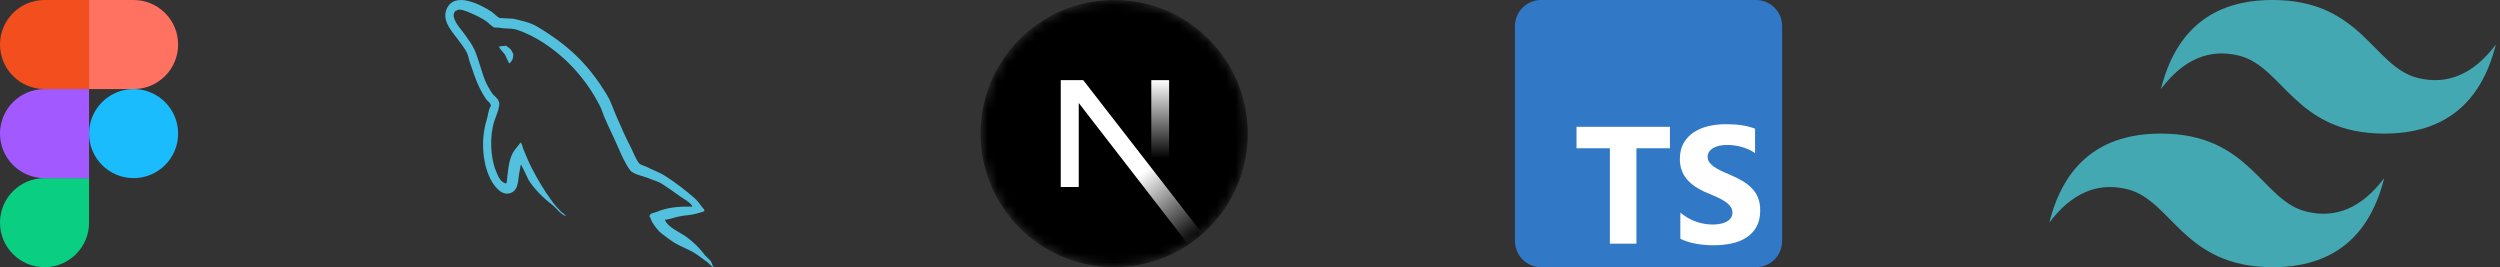 <svg width="262" height="28" viewBox="0 0 262 28" fill="none" xmlns="http://www.w3.org/2000/svg">
<rect x="0" y="0" width="262" height="28" fill="#333333" stroke="none"/>
<path fill-rule="evenodd" clip-rule="evenodd" d="M9.333 14C9.333 11.423 11.423 9.333 14 9.333C16.577 9.333 18.667 11.423 18.667 14C18.667 16.577 16.577 18.667 14 18.667C11.423 18.667 9.333 16.577 9.333 14Z" fill="#1ABCFE"/>
<path fill-rule="evenodd" clip-rule="evenodd" d="M0 23.333C0 20.756 2.089 18.667 4.667 18.667H9.333V23.333C9.333 25.911 7.244 28 4.667 28C2.089 28 0 25.911 0 23.333Z" fill="#0ACF83"/>
<path fill-rule="evenodd" clip-rule="evenodd" d="M9.333 0V9.333H14C16.577 9.333 18.667 7.244 18.667 4.667C18.667 2.089 16.577 0 14 0H9.333Z" fill="#FF7262"/>
<path fill-rule="evenodd" clip-rule="evenodd" d="M0 4.667C0 7.244 2.089 9.333 4.667 9.333H9.333V0H4.667C2.089 0 0 2.089 0 4.667Z" fill="#F24E1E"/>
<path fill-rule="evenodd" clip-rule="evenodd" d="M0 14C0 16.577 2.089 18.667 4.667 18.667H9.333V9.333H4.667C2.089 9.333 0 11.423 0 14Z" fill="#A259FF"/>
<path d="M72.55 21.656C71.021 21.617 69.836 21.773 68.843 22.199C68.556 22.316 68.097 22.316 68.059 22.684C68.212 22.84 68.231 23.092 68.365 23.305C68.594 23.693 68.995 24.217 69.359 24.489C69.76 24.799 70.161 25.109 70.582 25.381C71.327 25.847 72.168 26.118 72.894 26.584C73.315 26.855 73.735 27.205 74.156 27.496C74.366 27.651 74.5 27.903 74.767 28V27.942C74.633 27.767 74.595 27.515 74.462 27.321C74.27 27.127 74.079 26.952 73.888 26.758C73.334 26.002 72.646 25.342 71.9 24.799C71.289 24.372 69.951 23.79 69.703 23.072C69.703 23.072 69.683 23.053 69.664 23.034C70.085 22.995 70.582 22.84 70.983 22.723C71.633 22.549 72.225 22.587 72.894 22.413C73.2 22.335 73.506 22.238 73.812 22.141V21.967C73.468 21.617 73.219 21.152 72.856 20.822C71.881 19.968 70.811 19.134 69.703 18.436C69.11 18.048 68.346 17.796 67.715 17.466C67.486 17.349 67.103 17.291 66.97 17.097C66.625 16.67 66.434 16.108 66.186 15.603C65.632 14.536 65.097 13.353 64.619 12.228C64.275 11.471 64.065 10.714 63.644 10.016C61.675 6.718 59.535 4.72 56.248 2.76C55.541 2.353 54.7 2.178 53.801 1.965C53.324 1.946 52.846 1.907 52.368 1.887C52.062 1.752 51.756 1.383 51.489 1.208C50.4 0.51 47.59 -1.003 46.787 0.995C46.271 2.256 47.552 3.498 47.991 4.138C48.316 4.584 48.737 5.088 48.966 5.593C49.1 5.923 49.138 6.272 49.272 6.621C49.578 7.474 49.864 8.425 50.266 9.221C50.476 9.628 50.705 10.055 50.973 10.424C51.126 10.637 51.393 10.734 51.451 11.083C51.183 11.471 51.164 12.053 51.011 12.538C50.323 14.73 50.591 17.446 51.565 19.056C51.871 19.541 52.597 20.609 53.572 20.201C54.432 19.852 54.241 18.746 54.489 17.776C54.547 17.543 54.509 17.388 54.623 17.233V17.272C54.891 17.815 55.158 18.339 55.407 18.882C55.999 19.832 57.031 20.822 57.891 21.482C58.35 21.831 58.713 22.432 59.287 22.646V22.587H59.248C59.134 22.413 58.962 22.335 58.809 22.199C58.465 21.85 58.082 21.423 57.815 21.035C57.012 19.949 56.305 18.746 55.674 17.505C55.369 16.903 55.101 16.244 54.852 15.642C54.738 15.409 54.738 15.06 54.547 14.944C54.26 15.37 53.84 15.739 53.629 16.263C53.266 17.097 53.228 18.125 53.094 19.192C53.018 19.212 53.056 19.192 53.018 19.231C52.406 19.076 52.196 18.436 51.967 17.892C51.393 16.515 51.297 14.303 51.795 12.713C51.928 12.305 52.502 11.025 52.273 10.637C52.158 10.268 51.775 10.055 51.565 9.764C51.317 9.395 51.049 8.93 50.877 8.522C50.419 7.436 50.189 6.233 49.692 5.147C49.463 4.642 49.062 4.119 48.737 3.653C48.374 3.129 47.972 2.76 47.685 2.14C47.59 1.926 47.456 1.577 47.609 1.344C47.647 1.189 47.724 1.131 47.877 1.092C48.125 0.879 48.832 1.15 49.081 1.267C49.788 1.557 50.38 1.829 50.973 2.237C51.24 2.431 51.527 2.799 51.871 2.896H52.272C52.884 3.032 53.572 2.935 54.145 3.11C55.158 3.439 56.076 3.924 56.898 4.448C59.401 6.058 61.465 8.348 62.861 11.083C63.09 11.529 63.185 11.937 63.396 12.402C63.797 13.353 64.294 14.323 64.695 15.254C65.097 16.166 65.479 17.097 66.052 17.854C66.339 18.261 67.486 18.475 68.001 18.688C68.384 18.863 68.976 19.018 69.32 19.231C69.97 19.638 70.62 20.104 71.231 20.55C71.537 20.783 72.493 21.268 72.55 21.656V21.656Z" fill="#53C1DE"/>
<path d="M53.056 4.797C52.731 4.797 52.502 4.836 52.272 4.894V4.933H52.311C52.464 5.244 52.731 5.457 52.922 5.729C53.075 6.039 53.209 6.349 53.362 6.66C53.381 6.64 53.4 6.621 53.4 6.621C53.668 6.427 53.801 6.117 53.801 5.651C53.687 5.515 53.667 5.379 53.572 5.244C53.457 5.049 53.209 4.953 53.056 4.797V4.797Z" fill="#53C1DE"/>
<mask id="mask0_877_271" style="mask-type:alpha" maskUnits="userSpaceOnUse" x="102" y="0" width="29" height="28">
<path d="M116.767 28C124.499 28 130.767 21.732 130.767 14C130.767 6.268 124.499 0 116.767 0C109.035 0 102.767 6.268 102.767 14C102.767 21.732 109.035 28 116.767 28Z" fill="black"/>
</mask>
<g mask="url(#mask0_877_271)">
<path d="M116.767 28C124.499 28 130.767 21.732 130.767 14C130.767 6.268 124.499 0 116.767 0C109.035 0 102.767 6.268 102.767 14C102.767 21.732 109.035 28 116.767 28Z" fill="black"/>
<path d="M126.024 24.503L113.523 8.4H111.167V19.596H113.052V10.793L124.545 25.643C125.064 25.296 125.558 24.915 126.024 24.503Z" fill="url(#paint0_linear_877_271)"/>
<path d="M122.523 8.4H120.656V19.6H122.523V8.4Z" fill="url(#paint1_linear_877_271)"/>
</g>
<path d="M184.033 0H161.502C159.992 0 158.767 1.224 158.767 2.734V25.266C158.767 26.776 159.992 28 161.502 28H184.033C185.543 28 186.767 26.776 186.767 25.266V2.734C186.767 1.224 185.543 0 184.033 0Z" fill="#3178C6"/>
<path fill-rule="evenodd" clip-rule="evenodd" d="M176.1 22.281V25.019C176.545 25.247 177.071 25.418 177.679 25.532C178.287 25.646 178.927 25.703 179.6 25.703C180.257 25.703 180.88 25.64 181.471 25.515C182.061 25.389 182.579 25.183 183.024 24.895C183.469 24.607 183.821 24.23 184.081 23.765C184.341 23.3 184.47 22.726 184.47 22.041C184.47 21.545 184.396 21.11 184.248 20.737C184.1 20.363 183.886 20.031 183.606 19.74C183.326 19.449 182.991 19.188 182.6 18.957C182.209 18.726 181.769 18.508 181.278 18.303C180.919 18.154 180.596 18.011 180.311 17.871C180.026 17.731 179.783 17.588 179.583 17.443C179.384 17.297 179.23 17.143 179.121 16.981C179.013 16.818 178.959 16.634 178.959 16.429C178.959 16.241 179.007 16.071 179.104 15.92C179.201 15.769 179.338 15.639 179.515 15.531C179.692 15.422 179.909 15.338 180.165 15.278C180.422 15.219 180.707 15.189 181.021 15.189C181.249 15.189 181.49 15.206 181.744 15.24C181.998 15.274 182.254 15.327 182.51 15.398C182.767 15.47 183.017 15.559 183.259 15.668C183.502 15.776 183.726 15.902 183.931 16.044V13.486C183.515 13.326 183.06 13.208 182.566 13.131C182.073 13.054 181.506 13.016 180.867 13.016C180.217 13.016 179.6 13.085 179.018 13.225C178.436 13.365 177.924 13.583 177.482 13.88C177.04 14.176 176.69 14.554 176.434 15.013C176.177 15.472 176.049 16.021 176.049 16.66C176.049 17.476 176.284 18.172 176.755 18.748C177.225 19.324 177.94 19.811 178.899 20.211C179.275 20.365 179.626 20.516 179.951 20.664C180.277 20.812 180.558 20.966 180.794 21.126C181.031 21.286 181.218 21.46 181.355 21.648C181.492 21.836 181.56 22.05 181.56 22.29C181.56 22.466 181.518 22.63 181.432 22.782C181.346 22.933 181.217 23.064 181.043 23.175C180.869 23.286 180.652 23.373 180.392 23.436C180.132 23.499 179.829 23.53 179.481 23.53C178.887 23.53 178.3 23.426 177.717 23.218C177.136 23.01 176.596 22.697 176.1 22.281ZM171.497 15.536H175.009V13.289H165.22V15.536H168.715V25.539H171.497V15.536Z" fill="white"/>
<path d="M226.466 9.333C228.026 3.111 231.926 0 238.165 0C247.525 0 248.695 7 253.374 8.167C256.494 8.944 259.224 7.778 261.564 4.667C260.004 10.889 256.104 14 249.864 14C240.505 14 239.335 7 234.656 5.833C231.536 5.056 228.806 6.222 226.466 9.333ZM214.767 23.333C216.327 17.111 220.227 14 226.466 14C235.826 14 236.996 21 241.675 22.167C244.795 22.944 247.525 21.778 249.864 18.667C248.305 24.889 244.405 28 238.165 28C228.806 28 227.636 21 222.957 19.833C219.837 19.056 217.107 20.222 214.767 23.333Z" fill="#44A8B3"/>
<defs>
<linearGradient id="paint0_linear_877_271" x1="119.723" y1="18.122" x2="125.245" y2="24.967" gradientUnits="userSpaceOnUse">
<stop stop-color="white"/>
<stop offset="1" stop-color="white" stop-opacity="0"/>
</linearGradient>
<linearGradient id="paint1_linear_877_271" x1="121.59" y1="8.4" x2="121.558" y2="16.625" gradientUnits="userSpaceOnUse">
<stop stop-color="white"/>
<stop offset="1" stop-color="white" stop-opacity="0"/>
</linearGradient>
</defs>
</svg>

